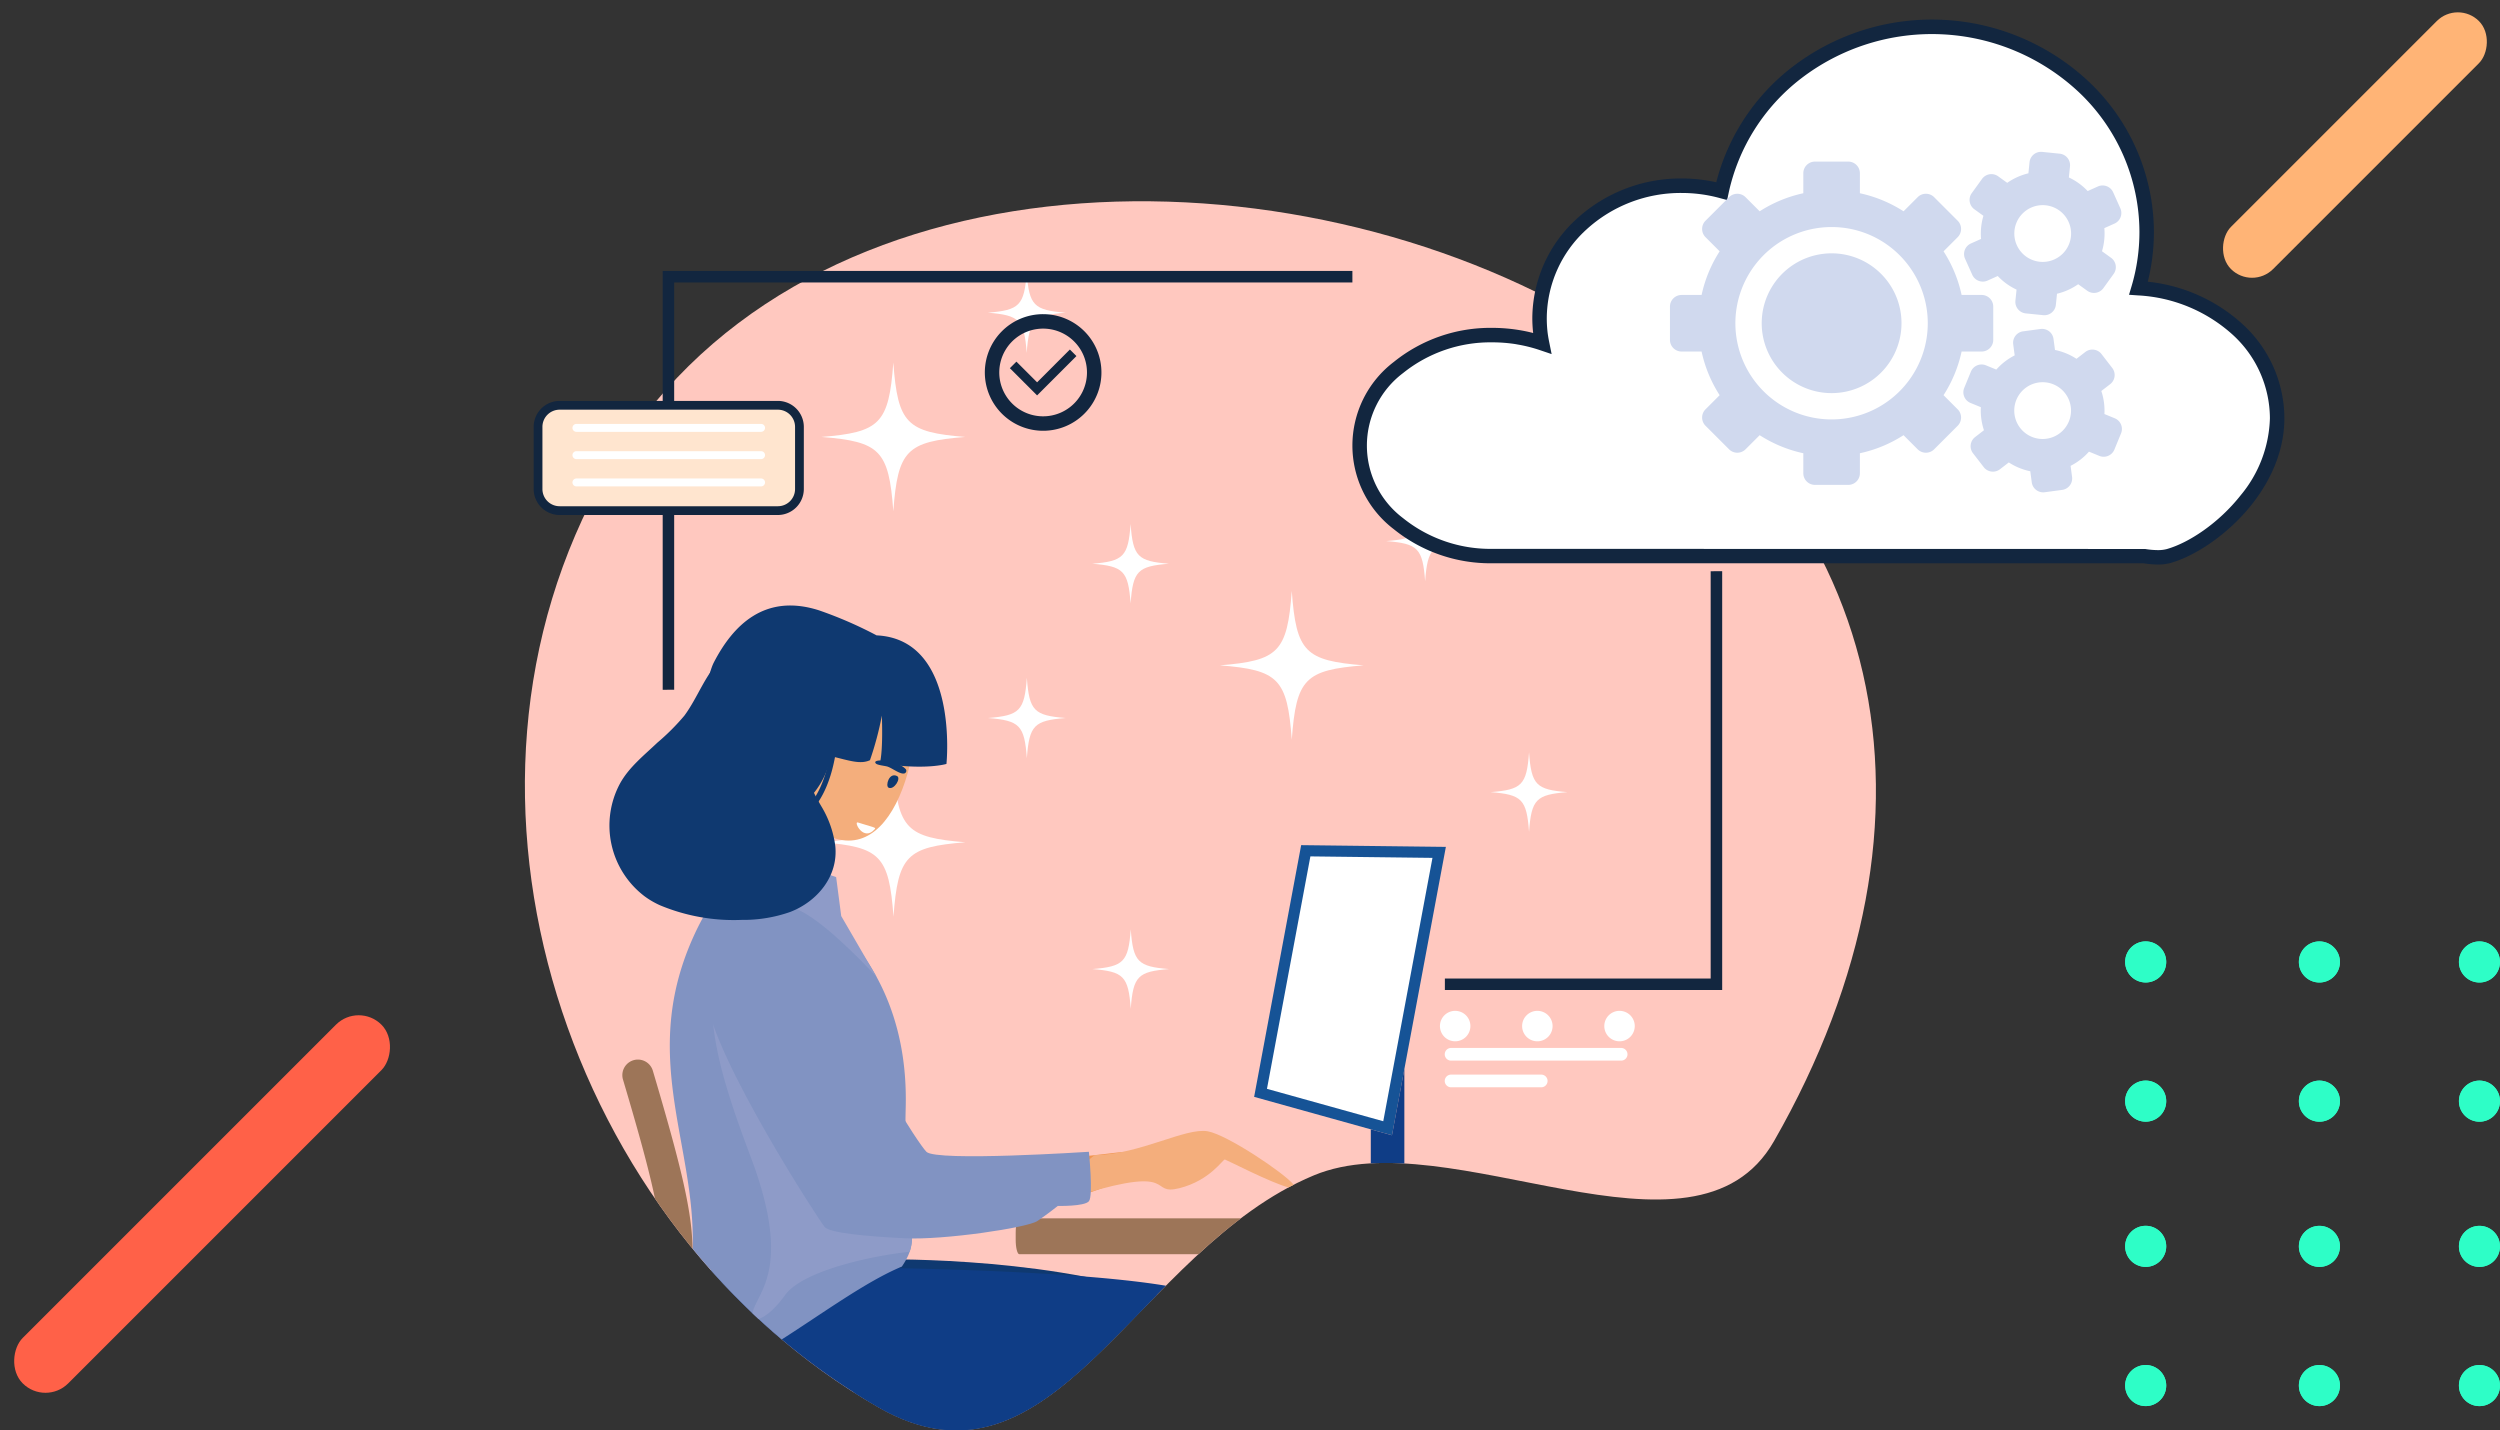 <svg xmlns="http://www.w3.org/2000/svg" xmlns:xlink="http://www.w3.org/1999/xlink" width="505" height="288.937" viewBox="0 0 505 288.937">
  <rect x="0" y="0" width="505" height="288.937" fill="#333333" stroke="none"/>
  <defs>
    <clipPath id="clip-path">
      <path id="Trazado_165434" data-name="Trazado 165434" d="M0,4.151A4.149,4.149,0,1,0,4.148,0,4.148,4.148,0,0,0,0,4.151" fill="#2efec7"/>
    </clipPath>
    <clipPath id="clip-path-2">
      <path id="Trazado_165438" data-name="Trazado 165438" d="M4.147,0A4.148,4.148,0,1,0,8.3,4.15,4.148,4.148,0,0,0,4.147,0Z" fill="#2efec7"/>
    </clipPath>
    <clipPath id="clip-path-3">
      <path id="Trazado_165440" data-name="Trazado 165440" d="M0,4.151A4.148,4.148,0,1,0,4.148,0,4.149,4.149,0,0,0,0,4.151" fill="#2efec7"/>
    </clipPath>
    <clipPath id="clip-path-4">
      <path id="Trazado_165442" data-name="Trazado 165442" d="M0,4.149A4.148,4.148,0,1,0,4.148,0,4.148,4.148,0,0,0,0,4.149" fill="#2efec7"/>
    </clipPath>
    <clipPath id="clip-path-5">
      <path id="Trazado_165444" data-name="Trazado 165444" d="M4.146,0A4.148,4.148,0,1,0,8.3,4.149,4.147,4.147,0,0,0,4.146,0Z" fill="#2efec7"/>
    </clipPath>
    <clipPath id="clip-path-6">
      <path id="Trazado_165446" data-name="Trazado 165446" d="M0,4.151A4.149,4.149,0,1,0,4.148,0,4.149,4.149,0,0,0,0,4.151" fill="#2efec7"/>
    </clipPath>
    <clipPath id="clip-path-7">
      <path id="Trazado_165448" data-name="Trazado 165448" d="M0,4.149A4.149,4.149,0,1,0,4.15,0h0A4.153,4.153,0,0,0,0,4.149" fill="#2efec7"/>
    </clipPath>
    <clipPath id="clip-path-8">
      <path id="Trazado_165450" data-name="Trazado 165450" d="M4.146,0A4.148,4.148,0,1,0,8.3,4.15,4.147,4.147,0,0,0,4.146,0Z" fill="#2efec7"/>
    </clipPath>
    <clipPath id="clip-path-9">
      <path id="Trazado_165452" data-name="Trazado 165452" d="M0,4.151A4.148,4.148,0,1,0,4.147,0,4.148,4.148,0,0,0,0,4.151" fill="#2efec7"/>
    </clipPath>
    <clipPath id="clip-path-10">
      <path id="Trazado_165454" data-name="Trazado 165454" d="M0,4.149A4.148,4.148,0,1,0,4.147,0,4.147,4.147,0,0,0,0,4.149" fill="#2efec7"/>
    </clipPath>
    <clipPath id="clip-path-12">
      <path id="Trazado_165436" data-name="Trazado 165436" d="M0,4.149A4.149,4.149,0,1,0,4.149,0h0A4.153,4.153,0,0,0,0,4.149" fill="#2efec7"/>
    </clipPath>
  </defs>
  <g id="Grupo_1078884" data-name="Grupo 1078884" transform="translate(2484.026 7968.951)">
    <g id="Grupo_1078803" data-name="Grupo 1078803" transform="translate(-3294.026 -12615.435)">
      <g id="Grupo_1078481" data-name="Grupo 1078481" transform="translate(805.949 4646.483)">
        <rect id="Rectángulo_373681" data-name="Rectángulo 373681" width="12.041" height="70.838" rx="6.021" transform="translate(500.537 0) rotate(45)" fill="#ffb476"/>
        <g id="Grupo_1065536" data-name="Grupo 1065536" transform="translate(433.332 284.035) rotate(-90)">
          <g id="Group_881454" data-name="Group 881454" transform="translate(0 67.421)">
            <g id="Grupo_108438" data-name="Grupo 108438">
              <path id="Trazado_165433" data-name="Trazado 165433" d="M0,4.151A4.149,4.149,0,1,0,4.148,0,4.148,4.148,0,0,0,0,4.151" fill="#2efec7"/>
              <g id="Grupo_108437" data-name="Grupo 108437" clip-path="url(#clip-path)">
                <g id="Group_881453" data-name="Group 881453" transform="translate(0 0)">
                  <rect id="Rectangle_298909" data-name="Rectangle 298909" width="8.297" height="8.297" fill="#2efec7"/>
                </g>
              </g>
            </g>
          </g>
          <g id="Group_881458" data-name="Group 881458" transform="translate(0.001)">
            <g id="Grupo_108442" data-name="Grupo 108442">
              <path id="Trazado_165437" data-name="Trazado 165437" d="M4.147,0A4.148,4.148,0,1,0,8.3,4.15,4.148,4.148,0,0,0,4.147,0Z" fill="#2efec7"/>
              <g id="Grupo_108441" data-name="Grupo 108441" clip-path="url(#clip-path-2)">
                <g id="Group_881457" data-name="Group 881457" transform="translate(-0.001 0.001)">
                  <rect id="Rectangle_298911" data-name="Rectangle 298911" width="8.297" height="8.295" fill="#2efec7"/>
                </g>
              </g>
            </g>
          </g>
          <g id="Group_881460" data-name="Group 881460" transform="translate(28.117 67.421)">
            <g id="Grupo_108444" data-name="Grupo 108444">
              <path id="Trazado_165439" data-name="Trazado 165439" d="M0,4.151A4.148,4.148,0,1,0,4.148,0,4.149,4.149,0,0,0,0,4.151" fill="#2efec7"/>
              <g id="Grupo_108443" data-name="Grupo 108443" clip-path="url(#clip-path-3)">
                <g id="Group_881459" data-name="Group 881459" transform="translate(0 0)">
                  <rect id="Rectangle_298912" data-name="Rectangle 298912" width="8.297" height="8.297" fill="#2efec7"/>
                </g>
              </g>
            </g>
          </g>
          <g id="Group_881462" data-name="Group 881462" transform="translate(28.117 35.091)">
            <g id="Grupo_108446" data-name="Grupo 108446">
              <path id="Trazado_165441" data-name="Trazado 165441" d="M0,4.149A4.148,4.148,0,1,0,4.148,0,4.148,4.148,0,0,0,0,4.149" fill="#2efec7"/>
              <g id="Grupo_108445" data-name="Grupo 108445" clip-path="url(#clip-path-4)">
                <g id="Group_881461" data-name="Group 881461" transform="translate(0 0)">
                  <rect id="Rectangle_298913" data-name="Rectangle 298913" width="8.297" height="8.297" fill="#2efec7"/>
                </g>
              </g>
            </g>
          </g>
          <g id="Group_881464" data-name="Group 881464" transform="translate(28.119)">
            <g id="Grupo_108448" data-name="Grupo 108448">
              <path id="Trazado_165443" data-name="Trazado 165443" d="M4.146,0A4.148,4.148,0,1,0,8.3,4.149,4.147,4.147,0,0,0,4.146,0Z" fill="#2efec7"/>
              <g id="Grupo_108447" data-name="Grupo 108447" clip-path="url(#clip-path-5)">
                <g id="Group_881463" data-name="Group 881463" transform="translate(-0.002 0.001)">
                  <rect id="Rectangle_298914" data-name="Rectangle 298914" width="8.297" height="8.295" fill="#2efec7"/>
                </g>
              </g>
            </g>
          </g>
          <g id="Group_881454-2" data-name="Group 881454" transform="translate(57.451 67.421)">
            <g id="Grupo_108450" data-name="Grupo 108450">
              <path id="Trazado_165445" data-name="Trazado 165445" d="M0,4.151A4.149,4.149,0,1,0,4.148,0,4.149,4.149,0,0,0,0,4.151" fill="#2efec7"/>
              <g id="Grupo_108449" data-name="Grupo 108449" clip-path="url(#clip-path-6)">
                <g id="Group_881453-2" data-name="Group 881453" transform="translate(0 0)">
                  <rect id="Rectangle_298909-2" data-name="Rectangle 298909" width="8.297" height="8.297" fill="#2efec7"/>
                </g>
              </g>
            </g>
          </g>
          <g id="Group_881456" data-name="Group 881456" transform="translate(57.451 35.091)">
            <g id="Grupo_108452" data-name="Grupo 108452">
              <path id="Trazado_165447" data-name="Trazado 165447" d="M0,4.149A4.149,4.149,0,1,0,4.15,0h0A4.153,4.153,0,0,0,0,4.149" fill="#2efec7"/>
              <g id="Grupo_108451" data-name="Grupo 108451" clip-path="url(#clip-path-7)">
                <g id="Group_881455" data-name="Group 881455" transform="translate(0 0)">
                  <rect id="Rectangle_298910" data-name="Rectangle 298910" width="8.297" height="8.297" fill="#2efec7"/>
                </g>
              </g>
            </g>
          </g>
          <g id="Group_881458-2" data-name="Group 881458" transform="translate(57.453)">
            <g id="Grupo_108454" data-name="Grupo 108454">
              <path id="Trazado_165449" data-name="Trazado 165449" d="M4.146,0A4.148,4.148,0,1,0,8.3,4.15,4.147,4.147,0,0,0,4.146,0Z" fill="#2efec7"/>
              <g id="Grupo_108453" data-name="Grupo 108453" clip-path="url(#clip-path-8)">
                <g id="Group_881457-2" data-name="Group 881457" transform="translate(-0.001 0.001)">
                  <rect id="Rectangle_298911-2" data-name="Rectangle 298911" width="8.297" height="8.295" fill="#2efec7"/>
                </g>
              </g>
            </g>
          </g>
          <g id="Group_881460-2" data-name="Group 881460" transform="translate(85.569 67.421)">
            <g id="Grupo_108456" data-name="Grupo 108456">
              <path id="Trazado_165451" data-name="Trazado 165451" d="M0,4.151A4.148,4.148,0,1,0,4.147,0,4.148,4.148,0,0,0,0,4.151" fill="#2efec7"/>
              <g id="Grupo_108455" data-name="Grupo 108455" clip-path="url(#clip-path-9)">
                <g id="Group_881459-2" data-name="Group 881459" transform="translate(0 0)">
                  <rect id="Rectangle_298912-2" data-name="Rectangle 298912" width="8.297" height="8.297" fill="#2efec7"/>
                </g>
              </g>
            </g>
          </g>
          <g id="Group_881462-2" data-name="Group 881462" transform="translate(85.569 35.091)">
            <g id="Grupo_108458" data-name="Grupo 108458">
              <path id="Trazado_165453" data-name="Trazado 165453" d="M0,4.149A4.148,4.148,0,1,0,4.147,0,4.147,4.147,0,0,0,0,4.149" fill="#2efec7"/>
              <g id="Grupo_108457" data-name="Grupo 108457" clip-path="url(#clip-path-10)">
                <g id="Group_881461-2" data-name="Group 881461" transform="translate(0 0)">
                  <rect id="Rectangle_298913-2" data-name="Rectangle 298913" width="8.297" height="8.297" fill="#2efec7"/>
                </g>
              </g>
            </g>
          </g>
          <g id="Group_881464-2" data-name="Group 881464" transform="translate(85.57)">
            <g id="Grupo_108460" data-name="Grupo 108460">
              <path id="Trazado_165455" data-name="Trazado 165455" d="M4.146,0A4.148,4.148,0,1,0,8.3,4.149,4.147,4.147,0,0,0,4.146,0Z" fill="#2efec7"/>
              <g id="Grupo_108459" data-name="Grupo 108459" clip-path="url(#clip-path-5)">
                <g id="Group_881463-2" data-name="Group 881463" transform="translate(-0.001 0.001)">
                  <rect id="Rectangle_298914-2" data-name="Rectangle 298914" width="8.297" height="8.295" fill="#2efec7"/>
                </g>
              </g>
            </g>
          </g>
          <g id="Group_881456-2" data-name="Group 881456" transform="translate(0 35.091)">
            <g id="Grupo_108440" data-name="Grupo 108440">
              <path id="Trazado_165435" data-name="Trazado 165435" d="M0,4.149A4.149,4.149,0,1,0,4.149,0h0A4.153,4.153,0,0,0,0,4.149" fill="#2efec7"/>
              <g id="Grupo_108439" data-name="Grupo 108439" clip-path="url(#clip-path-12)">
                <g id="Group_881455-2" data-name="Group 881455" transform="translate(0 0)">
                  <rect id="Rectangle_298910-2" data-name="Rectangle 298910" width="8.297" height="8.297" fill="#2efec7"/>
                </g>
              </g>
            </g>
          </g>
        </g>
        <rect id="Rectángulo_373680" data-name="Rectángulo 373680" width="12.987" height="102.47" rx="6.494" transform="translate(76.508 202.395) rotate(45)" fill="#ff6148"/>
      </g>
    </g>
    <g id="Grupo_1078882" data-name="Grupo 1078882" transform="translate(-18 19.932)">
      <path id="Trazado_827717" data-name="Trazado 827717" d="M252.328,260.576c-16.112,28.164-65.661-4.45-92.957,6.92-36.128,15.049-52.347,67.218-87.929,46.862C8.979,278.623-21,191.061,16.433,125.624s134.418-67.5,196.881-31.763,76.449,101.278,39.013,166.716" transform="translate(-2360 -8018.956)" fill="#ffc8bf" fill-rule="evenodd"/>
      <path id="Trazado_827718" data-name="Trazado 827718" d="M567.97,221.821c-.9,12.367-2.725,14.073-14.516,15.025,11.791.952,13.614,2.658,14.516,15.024.9-12.366,2.725-14.072,14.516-15.024-11.791-.952-13.615-2.658-14.516-15.025M615.9,254.437c-.481,6.6-1.456,7.513-7.75,8.022,6.294.509,7.269,1.419,7.75,8.021.481-6.6,1.454-7.512,7.75-8.021-6.3-.509-7.269-1.419-7.75-8.022m-20.989-50.814c-.487,6.687-1.474,7.61-7.849,8.124,6.375.515,7.362,1.438,7.849,8.125.486-6.687,1.474-7.61,7.849-8.125-6.375-.514-7.363-1.437-7.849-8.124" transform="translate(-2853.545 -8137.467)" fill="#fff" fill-rule="evenodd"/>
      <path id="Trazado_827719" data-name="Trazado 827719" d="M568.293,978.2c-.9,12.366-2.725,14.072-14.514,15.024,11.789.952,13.614,2.658,14.514,15.025.9-12.367,2.726-14.073,14.516-15.025-11.789-.952-13.614-2.658-14.516-15.024m47.928,32.615c-.481,6.6-1.456,7.513-7.75,8.022,6.294.508,7.269,1.419,7.75,8.022.48-6.6,1.454-7.514,7.749-8.022-6.295-.509-7.269-1.419-7.749-8.022M595.232,960c-.486,6.687-1.474,7.61-7.849,8.125,6.375.515,7.363,1.438,7.849,8.124.487-6.686,1.473-7.609,7.849-8.124-6.377-.515-7.362-1.438-7.849-8.125" transform="translate(-2853.834 -8811.969)" fill="#fff" fill-rule="evenodd"/>
      <path id="Trazado_827720" data-name="Trazado 827720" d="M1311.527,648.037c-.9,12.367-2.725,14.074-14.516,15.025,11.791.952,13.614,2.658,14.516,15.024.9-12.366,2.725-14.072,14.514-15.024-11.789-.952-13.614-2.658-14.514-15.025m47.927,32.616c-.481,6.6-1.456,7.513-7.75,8.022,6.294.509,7.269,1.419,7.75,8.021.481-6.6,1.455-7.512,7.749-8.021-6.295-.509-7.268-1.419-7.749-8.022m-20.989-50.814c-.487,6.687-1.474,7.61-7.849,8.124,6.375.515,7.362,1.438,7.849,8.125.486-6.687,1.474-7.61,7.849-8.125-6.375-.514-7.362-1.437-7.849-8.124" transform="translate(-3516.615 -8517.547)" fill="#fff" fill-rule="evenodd"/>
      <path id="Trazado_827721" data-name="Trazado 827721" d="M1399.585,1272.639l-29.231-.351-9.5,50.847,27.849,7.756Z" transform="translate(-3573.545 -9090.452)" fill="#165396" fill-rule="evenodd"/>
      <path id="Trazado_827722" data-name="Trazado 827722" d="M1418.256,1293.615l-9.94,53.2-23.492-6.545,8.772-46.955Z" transform="translate(-3594.923 -9109.207)" fill="#fff" fill-rule="evenodd"/>
      <path id="Trazado_827723" data-name="Trazado 827723" d="M1578.6,1708.938v-6.871l4.279,1.19,2.5-13.4v19.11a60.792,60.792,0,0,0-6.783-.025" transform="translate(-3767.727 -9462.82)" fill="#0f3d86" fill-rule="evenodd"/>
      <path id="Trazado_827724" data-name="Trazado 827724" d="M916.638,1975.946h36.183c2.752-2.543,5.6-4.99,8.581-7.245H916.638c-.4,0-.732,1.3-.732,2.9v1.448c0,1.6.33,2.9.732,2.9" transform="translate(-3176.762 -9711.482)" fill="#9d7558" fill-rule="evenodd"/>
      <path id="Trazado_827725" data-name="Trazado 827725" d="M477.528,962.314c-2.576,9.088,3.722,18.454,10.659,20.423s11.882-4.211,14.463-13.3-.955-18.052-7.891-20.019-14.652,3.8-17.231,12.9" transform="translate(-2785.313 -8802.19)" fill="#f4ae7c" fill-rule="evenodd"/>
      <path id="Trazado_827726" data-name="Trazado 827726" d="M618.737,2045.183s32.916-.857,57.345,7.171c-17.8,18.147-32.827,36.087-56.211,22.711-1.648-.945-3.269-1.933-4.871-2.944.006-10.791,3.736-26.938,3.736-26.938" transform="translate(-2908.43 -9779.662)" fill="#0f3970" fill-rule="evenodd"/>
      <path id="Trazado_827727" data-name="Trazado 827727" d="M349.914,2011.556l31.1,5.367s39.012.357,58.556,3.608c-18.622,18.743-33.862,38.405-58.045,24.571a135.2,135.2,0,0,1-33.8-27.629c1.191-3.615,2.189-5.917,2.189-5.917" transform="translate(-2670.085 -9749.698)" fill="#0f3d86" fill-rule="evenodd"/>
      <path id="Trazado_827728" data-name="Trazado 827728" d="M279.713,1358.124a32.546,32.546,0,0,1,24.339,6.056c6.819,6.953,14.531,18.413,14.054,37.319-.6,24.008,3.716,25.549-.783,32.152-7.132,2.946-16.183,9.577-24.258,14.713a141.046,141.046,0,0,1-18-18.314c.7-21.612-11.4-39.586,1.025-64.867,1.151-2.335,2.584-4.6,3.622-7.059" transform="translate(-2601.178 -9166.682)" fill="#8193c2" fill-rule="evenodd"/>
      <path id="Trazado_827729" data-name="Trazado 827729" d="M388.218,1459.962c.363,12.519,2.133,16.207.78,20.132-7.652.78-21.659,3.845-25.16,8.744-2.047,2.869-4.1,4.48-5.359,4.81l-1.22-1.156a5.267,5.267,0,0,1,.446-1.388c1.867-4.136,6.8-10.008-.8-30.149s-11.2-33.749-3.734-47.754Z" transform="translate(-2671.278 -9216.113)" fill="#8e9bc8" fill-rule="evenodd"/>
      <path id="Trazado_827730" data-name="Trazado 827730" d="M356,1152.168c5.045-11.939,6.282-25.354,6.282-25.354l13.21,3.9s-7.5,16.808-.3,22.812a67.915,67.915,0,0,1,5.153,4.7A32.548,32.548,0,0,0,356,1152.168" transform="translate(-2677.463 -8960.727)" fill="#f4ae7c" fill-rule="evenodd"/>
      <path id="Trazado_827731" data-name="Trazado 827731" d="M406.074,1135.793c.779-.7,1.758-1.565,2.786-2.474l10.773,3.185.019.058a44.067,44.067,0,0,0-3.359,13.155c-3.216-1.95-6.729-5.125-10.745-10.672.214-1.23.387-2.327.526-3.253" transform="translate(-2721.649 -8966.527)" fill="#ed7d5b" fill-rule="evenodd"/>
      <path id="Trazado_827732" data-name="Trazado 827732" d="M362.292,1392.618c13.6,4.76,12.091,19.09,24.609,40.219,6.482,10.937,12.493,10.772,12.493,10.772a289.638,289.638,0,0,0,33.569-2.123c11.508-1.409,12.244,2.018,4.235,4.88-16.139,5.769-32.89,11.981-46.4,10.481s-36.6-35.959-37.795-44.932c-1.643-12.405,2.436-21.694,9.286-19.3" transform="translate(-2674.471 -9197.421)" fill="#f19651" fill-rule="evenodd"/>
      <path id="Trazado_827733" data-name="Trazado 827733" d="M196.066,1710.67a46.888,46.888,0,0,0-.37-5.183c-.769-6.247-2.846-14.579-7.646-30.751a3.144,3.144,0,0,0-6.029,1.791c3.286,11.055,5.309,18.46,6.457,24.02q3.579,5.228,7.588,10.123" transform="translate(-2522.203 -9447.335)" fill="#9d7558" fill-rule="evenodd"/>
      <path id="Trazado_827734" data-name="Trazado 827734" d="M1001.969,1810.478c9.2-.132,18.331-5.62,22.865-4.82,3.911.691,15.461,8.421,17.367,10.8l-1.041.541c-3.52-.914-12.508-5.561-12.857-5.643-.4-.093-2.935,4.216-9.208,5.8s-.044-4.7-19.479,1.171c-12.632,3.818,2.353-7.842,2.353-7.842" transform="translate(-3246.896 -9566.019)" fill="#f4ae7c" fill-rule="evenodd"/>
      <path id="Trazado_827735" data-name="Trazado 827735" d="M357.351,1260.391l-1.354,10.9s11.914.709,17.838,4.045,14.673,12.969,14.673,12.969l-7.144-12.3-1.027-7.872Z" transform="translate(-2677.462 -9079.845)" fill="#8e9bc8" fill-rule="evenodd"/>
      <path id="Trazado_827736" data-name="Trazado 827736" d="M345.412,1381.824c8.849-1.658,12.939,6.268,18.676,19.209s15.529,28.654,17.474,30.682,32.818,0,32.818,0,.928,8.935,0,10-6.27.935-6.27.935-2.137,1.7-4.136,3.053-18.94,3.885-26.812,3.485-15.076-1.068-16.141-2.269-22.544-34.284-23.881-46.155,3.76-18.1,8.272-18.942" transform="translate(-2660.453 -9187.938)" fill="#8193c2" fill-rule="evenodd"/>
      <path id="Trazado_827737" data-name="Trazado 827737" d="M360.315,831.131c16.737.8,14.111,25.971,14.111,25.971s-4.348,1.344-13.45-.159c.7-2.7.4-9.6.4-9.6a63.216,63.216,0,0,1-2.4,9.005c-1.928.884-4.1.1-7.806-.8-1.9,8-7.271,11.378-10.951,12.535-4.062,1.277-8.361,2.8-13.165.4s-2.161-26.948.383-31.879c3.834-7.413,10.194-14.041,21.2-10.542a82,82,0,0,1,11.678,5.071" transform="translate(-2649.269 -8691.671)" fill="#0f3970" fill-rule="evenodd"/>
      <path id="Trazado_827738" data-name="Trazado 827738" d="M352.366,1055.951a23.916,23.916,0,0,0,3.546-.286c5.827-.874,13.65-4.189,14.27-22.824a.548.548,0,0,0-.528-.565.54.54,0,0,0-.568.528c-.253,7.715-1.788,13.425-4.551,16.97a12.809,12.809,0,0,1-8.791,4.809c-5.44.818-9.051-.192-10.729-3a.548.548,0,0,0-.942.56c1.519,2.532,4.3,3.808,8.293,3.808" transform="translate(-2666.761 -8876.421)" fill="#0f3970" fill-rule="evenodd"/>
      <path id="Trazado_827739" data-name="Trazado 827739" d="M659.71,1116.853c-.84.233-2.379-1.018-3.379-1.366-.5-.178-2.049-.287-2.384-.637-1.019-1.071,4.248-.8,6.052,1.157a.561.561,0,0,1-.29.846" transform="translate(-2943.045 -8949.503)" fill="#0f3970" fill-rule="evenodd"/>
      <path id="Trazado_827740" data-name="Trazado 827740" d="M676.631,1144.489c-.676-.339.083-3.167,1.719-2.346.872.437-.622,2.9-1.719,2.346" transform="translate(-2963.169 -8974.264)" fill="#0f3970" fill-rule="evenodd"/>
      <path id="Trazado_827741" data-name="Trazado 827741" d="M622.891,1231.16c.253-.3-.157-.3-3.439-1.321-.948-.3,1.147,4.034,3.439,1.321" transform="translate(-2912.191 -9052.586)" fill="#fff" fill-rule="evenodd"/>
      <path id="Trazado_827742" data-name="Trazado 827742" d="M203.384,931.263l0-.017a20.574,20.574,0,0,0-2.807-7.94c-1.536-2.625-2.8-4.885-2.706-8.047a34.084,34.084,0,0,1,1.23-6.929c.893-3.695,1.574-7.74.3-11.42a10.4,10.4,0,0,0-6.935-6.776,12.851,12.851,0,0,0-12.147,3.45c-3.288,3.263-4.7,7.743-7.414,11.412a45.458,45.458,0,0,1-5.444,5.443c-2.7,2.574-5.787,5-7.589,8.326a17.944,17.944,0,0,0,5.04,22.748,16.286,16.286,0,0,0,2.085,1.3c.333.178.668.342,1.01.493a38.721,38.721,0,0,0,16.49,2.943,28.44,28.44,0,0,0,9.779-1.6c5.49-2.112,9.774-7.25,9.112-13.39" transform="translate(-2500.691 -8749.314)" fill="#0f3970" fill-rule="evenodd"/>
      <path id="Trazado_827743" data-name="Trazado 827743" d="M1387.442,70.452a31.409,31.409,0,0,1,10.072,1.633A25.172,25.172,0,0,1,1397,67.05c0-14.788,12.846-26.78,28.693-26.78a30.6,30.6,0,0,1,8.09,1.081c4.009-18.927,21.512-33.174,42.494-33.174,23.945,0,43.358,18.556,43.358,41.446A39.774,39.774,0,0,1,1518,60.969c15.666,1.059,28,12.069,28,26.275s-13.585,25.5-21.939,27.841a12.068,12.068,0,0,1-4.97,0H1387.442c-14.791,0-26.78-9.991-26.78-22.317s11.99-22.315,26.78-22.315" transform="translate(-3552.04 -7991.646)" fill="#fff" fill-rule="evenodd"/>
      <path id="Trazado_827744" data-name="Trazado 827744" d="M1380.717,62.274a34.077,34.077,0,0,1,5.372.434q1.479.237,2.9.608l-.032-.316a26.51,26.51,0,0,1-.137-2.664,27.3,27.3,0,0,1,8.87-20,31.141,31.141,0,0,1,21.287-8.241,32.241,32.241,0,0,1,4.283.289c.925.118,1.834.285,2.718.48A42.741,42.741,0,0,1,1441.254,9.64a46.3,46.3,0,0,1,59.971,2.9,41.9,41.9,0,0,1,13.156,30.365,41.457,41.457,0,0,1-.431,5.942,40.944,40.944,0,0,1-.809,4.106,33.515,33.515,0,0,1,19.158,8.582,25.835,25.835,0,0,1,8.437,18.989c0,6.566-2.731,12.535-6.528,17.357-4.854,6.16-11.527,10.5-16.479,11.89a9.778,9.778,0,0,1-2.564.312,18.912,18.912,0,0,1-2.88-.254H1380.717a31.083,31.083,0,0,1-19.869-6.877,21.245,21.245,0,0,1,0-33.8,31.079,31.079,0,0,1,19.869-6.877m4.911,3.315a30.749,30.749,0,0,0-4.911-.389,28.143,28.143,0,0,0-18,6.2,18.347,18.347,0,0,0,0,29.316,28.142,28.142,0,0,0,18,6.2l131.882.023a16.294,16.294,0,0,0,2.566.231,6.9,6.9,0,0,0,1.774-.2c4.455-1.246,10.511-5.224,14.974-10.885a25.372,25.372,0,0,0,5.9-15.552,22.949,22.949,0,0,0-7.508-16.862,30.9,30.9,0,0,0-19.129-7.953l-1.824-.127.52-1.745a37.715,37.715,0,0,0,1.185-5.407,38.392,38.392,0,0,0,.4-5.526,38.978,38.978,0,0,0-12.243-28.252,43.408,43.408,0,0,0-56.162-2.718,39.736,39.736,0,0,0-14.559,23l-.319,1.512-1.493-.4a28.765,28.765,0,0,0-3.806-.772,29.623,29.623,0,0,0-3.9-.257,28.212,28.212,0,0,0-19.3,7.451,24.387,24.387,0,0,0-7.935,17.869c0,.83.042,1.632.114,2.381s.2,1.554.366,2.369l.5,2.477-2.4-.811a29.321,29.321,0,0,0-4.694-1.163" transform="translate(-3545.317 -7984.93)" fill="#12263f" fill-rule="evenodd"/>
      <path id="Trazado_827745" data-name="Trazado 827745" d="M1729.391,161.476a26.719,26.719,0,0,1,8.818-3.648v-4.046a2.35,2.35,0,0,1,2.344-2.345h6.739a2.35,2.35,0,0,1,2.345,2.343v4.048a26.723,26.723,0,0,1,8.818,3.648l2.858-2.858a2.35,2.35,0,0,1,3.317,0l1.175,1.177,2.412,2.411,1.177,1.177a2.354,2.354,0,0,1,0,3.317l-2.858,2.858a26.689,26.689,0,0,1,3.648,8.816h4.046a2.354,2.354,0,0,1,2.345,2.346v6.738a2.354,2.354,0,0,1-2.345,2.345h-4.046a26.659,26.659,0,0,1-3.649,8.816l2.859,2.86a2.351,2.351,0,0,1,0,3.315l-1.177,1.177-2.412,2.412-1.175,1.175a2.351,2.351,0,0,1-3.317,0l-2.858-2.858a26.724,26.724,0,0,1-8.818,3.648v4.047a2.35,2.35,0,0,1-2.345,2.344h-6.739a2.351,2.351,0,0,1-2.344-2.344v-4.047a26.72,26.72,0,0,1-8.818-3.648l-2.858,2.858a2.352,2.352,0,0,1-3.317,0l-1.177-1.175-2.41-2.412-1.178-1.177a2.351,2.351,0,0,1,0-3.315l2.858-2.858a26.739,26.739,0,0,1-3.65-8.818h-4.042a2.353,2.353,0,0,1-2.346-2.345v-6.738a2.351,2.351,0,0,1,2.346-2.344h4.044a26.727,26.727,0,0,1,3.648-8.818l-2.858-2.858a2.352,2.352,0,0,1,0-3.317l1.178-1.177,2.41-2.411,1.177-1.177a2.35,2.35,0,0,1,3.317,0Zm57.068-12a2.334,2.334,0,0,0-2.552,2.079l-.229,2.248a12.531,12.531,0,0,0-4.28,1.924l-1.835-1.322a2.333,2.333,0,0,0-3.25.524l-2.082,2.885a2.334,2.334,0,0,0,.527,3.25l1.832,1.323a12.607,12.607,0,0,0-.458,2.312,12.777,12.777,0,0,0-.018,2.357l-2.061.925a2.335,2.335,0,0,0-1.171,3.078l1.456,3.245a2.335,2.335,0,0,0,3.078,1.17l2.066-.927a12.487,12.487,0,0,0,3.8,2.748l-.231,2.248a2.338,2.338,0,0,0,2.082,2.554l3.538.36a2.332,2.332,0,0,0,2.552-2.079l.229-2.249a12.467,12.467,0,0,0,4.281-1.924l1.834,1.323a2.334,2.334,0,0,0,3.25-.524l2.082-2.885a2.334,2.334,0,0,0-.526-3.25l-1.832-1.323a12.543,12.543,0,0,0,.474-4.669l2.063-.925a2.336,2.336,0,0,0,1.171-3.078l-1.456-3.244a2.335,2.335,0,0,0-3.078-1.171l-2.065.928a12.469,12.469,0,0,0-3.8-2.748l.23-2.248a2.337,2.337,0,0,0-2.082-2.554Zm.107,10.756a5.734,5.734,0,1,1-5.734,5.734,5.735,5.735,0,0,1,5.734-5.734m-3.96,25.491a2.334,2.334,0,0,0-2,2.618l.3,2.24a12.524,12.524,0,0,0-3.712,2.868l-2.092-.858a2.333,2.333,0,0,0-3.038,1.268l-1.352,3.29a2.336,2.336,0,0,0,1.269,3.039l2.092.858a12.516,12.516,0,0,0,.093,2.354,12.661,12.661,0,0,0,.531,2.3l-1.788,1.382a2.335,2.335,0,0,0-.423,3.267l2.173,2.814a2.338,2.338,0,0,0,3.268.423l1.79-1.383a12.474,12.474,0,0,0,4.338,1.784l.3,2.24a2.336,2.336,0,0,0,2.618,2l3.525-.475a2.335,2.335,0,0,0,2-2.618l-.3-2.24a12.482,12.482,0,0,0,3.712-2.868l2.094.858a2.337,2.337,0,0,0,3.039-1.268l1.351-3.29a2.337,2.337,0,0,0-1.269-3.039l-2.092-.858a12.684,12.684,0,0,0-.094-2.354,12.513,12.513,0,0,0-.533-2.3l1.791-1.381a2.339,2.339,0,0,0,.42-3.267l-2.172-2.814a2.337,2.337,0,0,0-3.267-.423l-1.791,1.383a12.484,12.484,0,0,0-4.34-1.785l-.3-2.24a2.333,2.333,0,0,0-2.616-2ZM1786.552,196a5.734,5.734,0,1,1-5.734,5.734,5.735,5.735,0,0,1,5.734-5.734m-42.632-31.343a19.431,19.431,0,1,0,13.739,5.693,19.359,19.359,0,0,0-13.739-5.693m9.985,9.444a14.118,14.118,0,1,0,4.136,9.984,14.08,14.08,0,0,0-4.136-9.984" transform="translate(-3839.965 -8107.676)" fill="#d0d9ee" fill-rule="evenodd"/>
      <path id="Trazado_827746" data-name="Trazado 827746" d="M257.171,285.449v-84.6H396.491v2.324h-137v82.271Z" transform="translate(-2589.333 -8134.997)" fill="#12263f" fill-rule="evenodd"/>
      <path id="Trazado_827747" data-name="Trazado 827747" d="M28.927,451.468H73.016a4.37,4.37,0,0,1,4.357,4.358v12.56a4.369,4.369,0,0,1-4.357,4.357H28.927a4.369,4.369,0,0,1-4.357-4.357v-12.56a4.37,4.37,0,0,1,4.357-4.358" transform="translate(-2381.91 -8358.484)" fill="#ffe5cf" fill-rule="evenodd"/>
      <path id="Trazado_827748" data-name="Trazado 827748" d="M21.626,443.294H65.715a5.258,5.258,0,0,1,5.242,5.243V461.1a5.257,5.257,0,0,1-5.242,5.243H21.626a5.262,5.262,0,0,1-5.243-5.243v-12.56a5.259,5.259,0,0,1,5.243-5.243m44.089,1.771H21.626a3.474,3.474,0,0,0-3.471,3.471V461.1a3.473,3.473,0,0,0,3.471,3.471H65.715a3.471,3.471,0,0,0,3.47-3.471v-12.56a3.473,3.473,0,0,0-3.47-3.471" transform="translate(-2374.61 -8351.195)" fill="#12263f" fill-rule="evenodd"/>
      <g id="Grupo_1078883" data-name="Grupo 1078883">
        <path id="Trazado_827749" data-name="Trazado 827749" d="M870.1,281.439a11.777,11.777,0,1,1-8.327,3.45,11.736,11.736,0,0,1,8.327-3.45m6.263,5.514a8.858,8.858,0,1,0,2.594,6.263,8.825,8.825,0,0,0-2.594-6.263" transform="translate(-3125.414 -8206.86)" fill="#12263f" fill-rule="evenodd"/>
        <path id="Trazado_827750" data-name="Trazado 827750" d="M917.108,347.409l1.325,1.325-7.947,7.946h0l-5.5-5.5,1.324-1.324,4.178,4.177Z" transform="translate(-3167.021 -8265.688)" fill="#12263f" fill-rule="evenodd"/>
      </g>
      <path id="Trazado_827751" data-name="Trazado 827751" d="M89.591,486.25h37.3a.8.8,0,0,1,.8.8v0a.8.8,0,0,1-.8.8h-37.3a.8.8,0,0,1-.8-.8v0a.8.8,0,0,1,.8-.8m0,11.021h37.3a.8.8,0,0,1,.8.8v0a.8.8,0,0,1-.8.8h-37.3a.8.8,0,0,1-.8-.8v0a.8.8,0,0,1,.8-.8m0-5.512h37.3a.8.8,0,0,1,.8.8v0a.8.8,0,0,1-.8.8h-37.3a.8.8,0,0,1-.8-.8v0a.8.8,0,0,1,.8-.8" transform="translate(-2439.18 -8389.501)" fill="#fff" fill-rule="evenodd"/>
      <path id="Trazado_827752" data-name="Trazado 827752" d="M1772.846,761.122v84.6h-56.016v-2.326h53.69v-82.27Z" transform="translate(-3890.991 -8634.619)" fill="#12263f" fill-rule="evenodd"/>
      <path id="Trazado_827753" data-name="Trazado 827753" d="M1710.694,1581.531a3.076,3.076,0,1,1-3.076,3.076,3.075,3.075,0,0,1,3.076-3.076m33.2,0a3.076,3.076,0,1,1-3.076,3.076,3.075,3.075,0,0,1,3.076-3.076m-16.6,0a3.076,3.076,0,1,1-3.076,3.076,3.075,3.075,0,0,1,3.076-3.076" transform="translate(-3882.775 -9366.223)" fill="#fff" fill-rule="evenodd"/>
      <path id="Trazado_827754" data-name="Trazado 827754" d="M1717.857,1650.8h34.351a1.281,1.281,0,1,1,0,2.562h-34.351a1.281,1.281,0,0,1,0-2.562m0,5.385h18.208a1.281,1.281,0,0,1,0,2.562h-18.208a1.281,1.281,0,0,1,0-2.562" transform="translate(-3890.763 -9427.997)" fill="#fff" fill-rule="evenodd"/>
      <rect id="Rectángulo_378934" data-name="Rectángulo 378934" width="272.913" height="255.939" transform="translate(-2360 -7955.886)" fill="none"/>
    </g>
  </g>
</svg>
